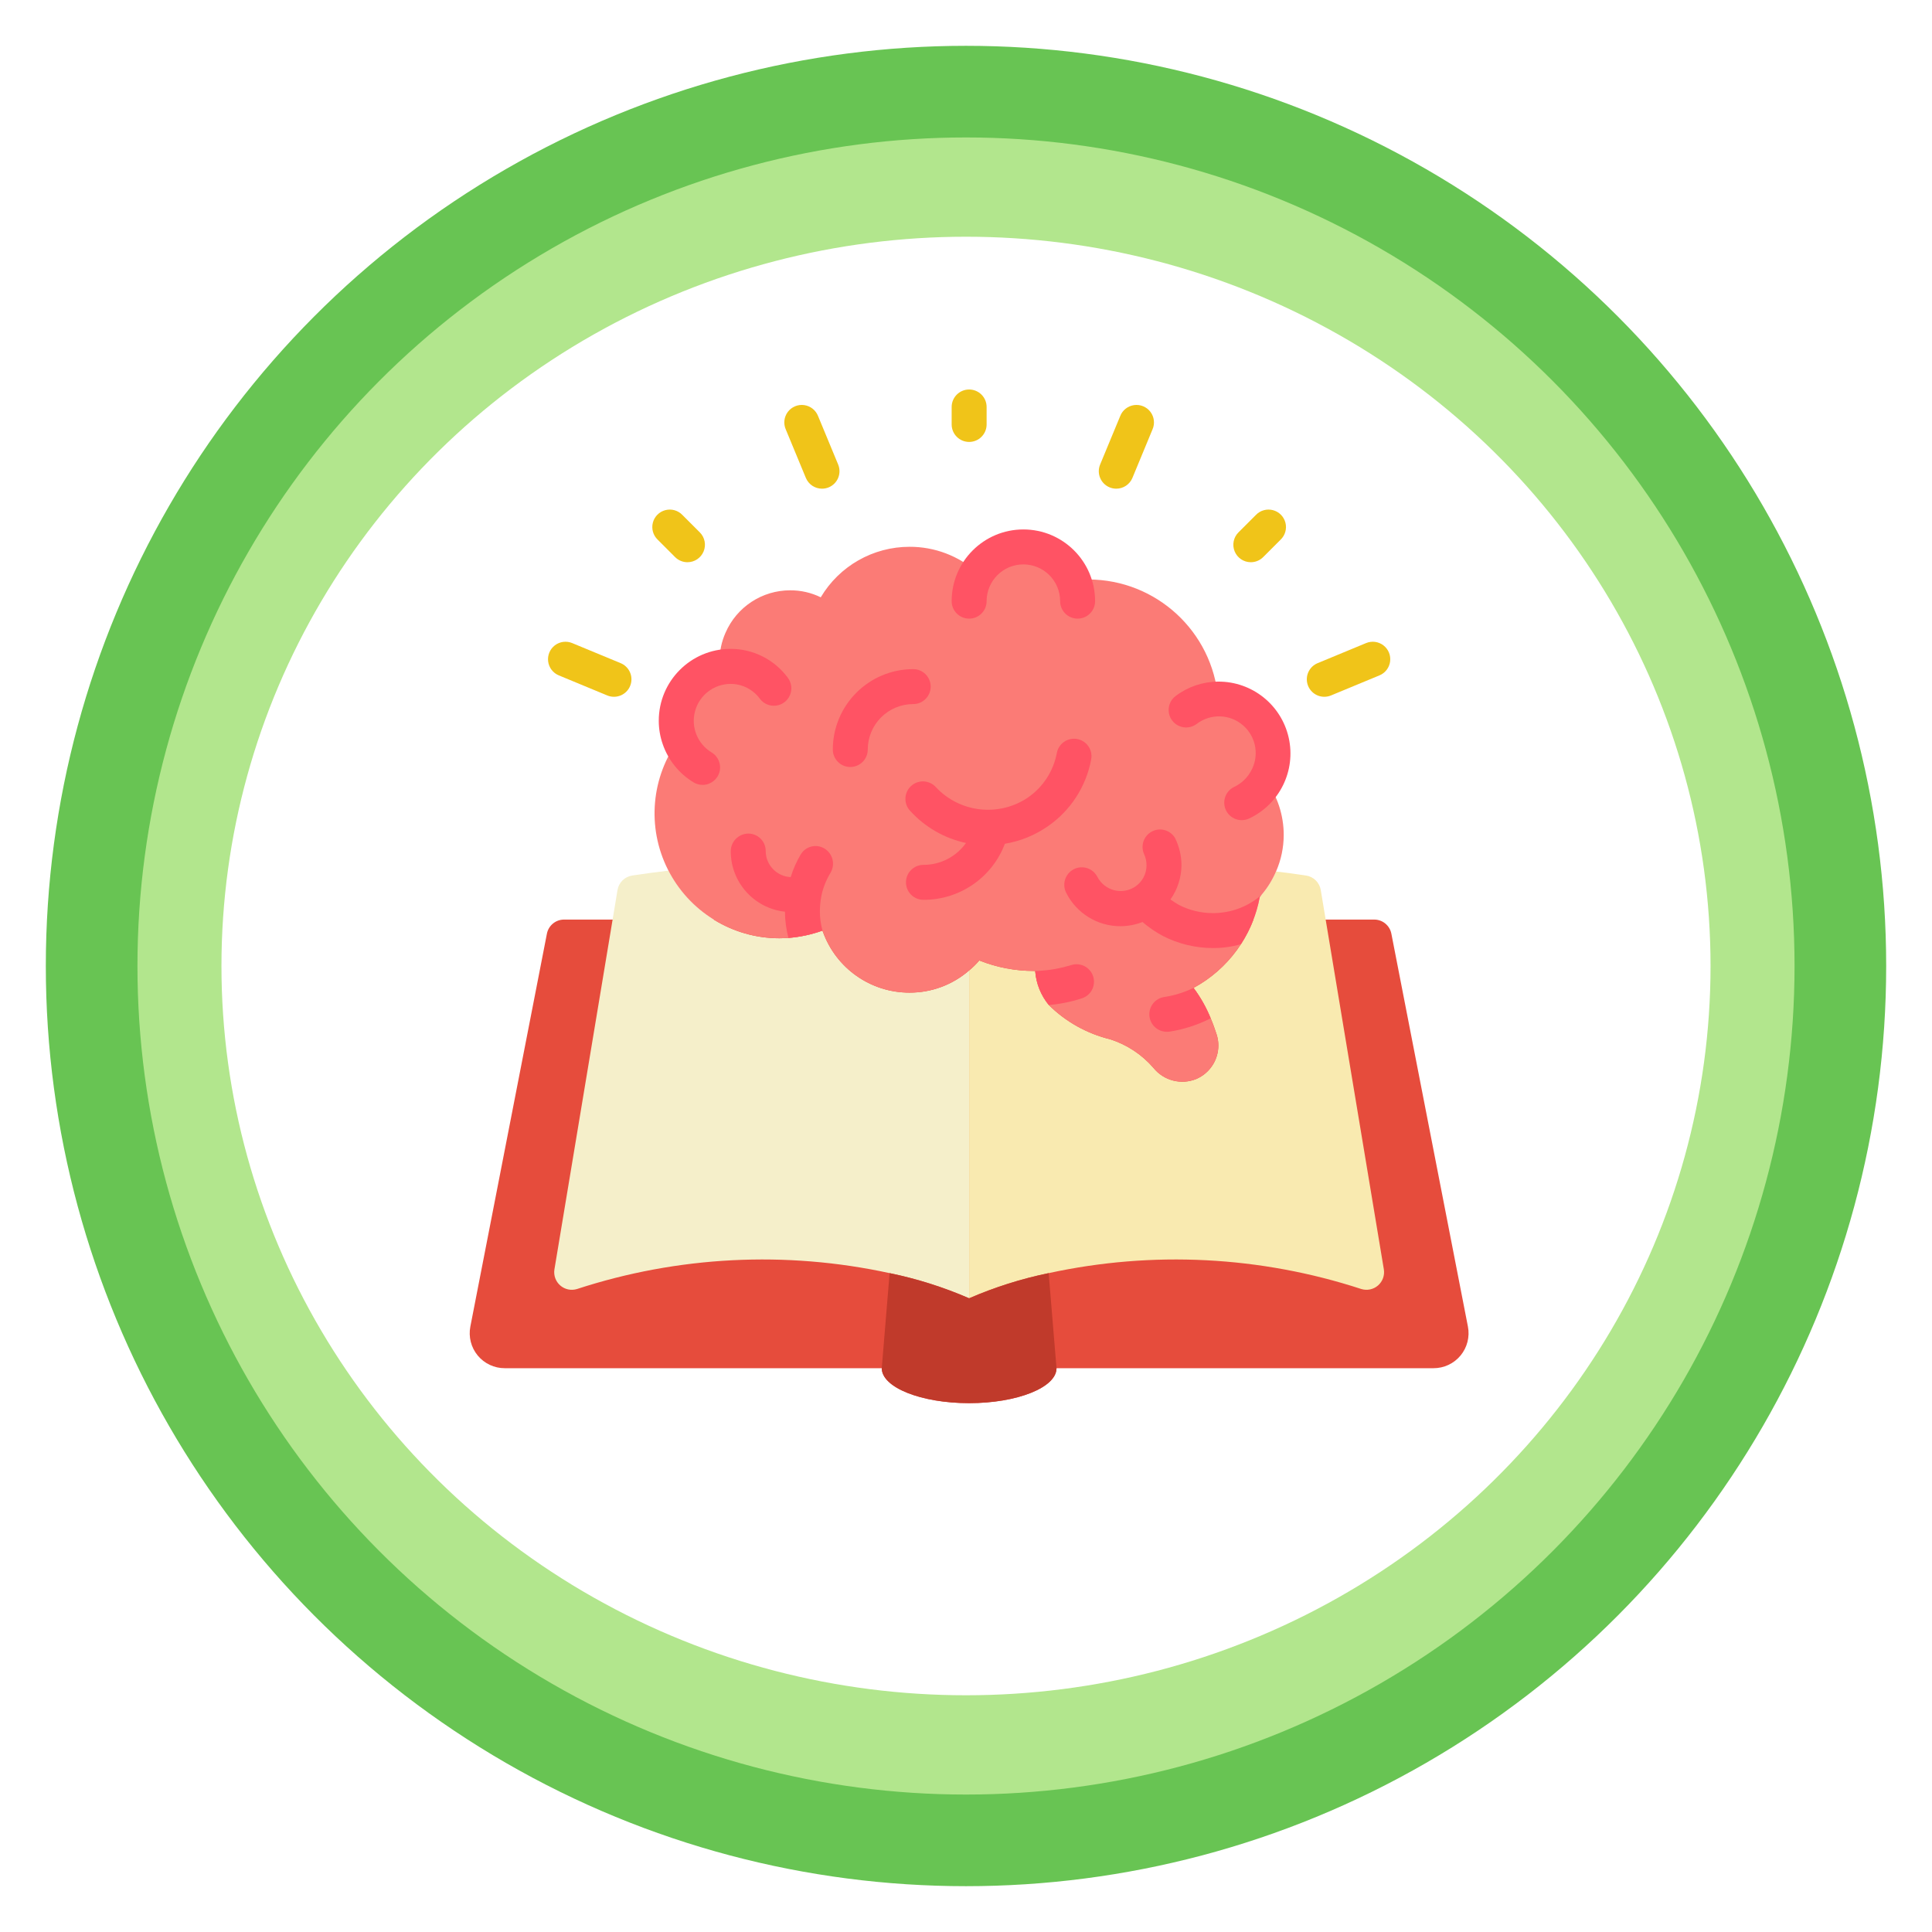 <svg width="253" height="253" viewBox="0 0 253 253" fill="none" xmlns="http://www.w3.org/2000/svg">
<g filter="url(#filter0_d)">
<circle cx="126.5" cy="126.5" r="120.5" fill="#68C453"/>
</g>
<g filter="url(#filter1_d)">
<circle cx="126.5" cy="126.5" r="108.5" fill="#B2E68D"/>
</g>
<ellipse cx="126.5" cy="126.5" rx="97.5" ry="95.5" fill="white"/>
<g clip-path="url(#clip0)">
<g clip-path="url(#clip1)">
<path d="M80.223 120.42H73.861C72.766 120.422 71.826 121.199 71.618 122.274L61.593 173.722C61.333 175.066 61.688 176.456 62.561 177.511C63.434 178.565 64.733 179.174 66.102 179.169H115.468C115.468 181.687 120.594 183.746 126.911 183.746C133.228 183.746 138.354 181.687 138.354 179.169H187.72C189.089 179.174 190.388 178.565 191.261 177.511C192.133 176.456 192.488 175.066 192.228 173.722L182.204 122.274C181.996 121.199 181.056 120.422 179.961 120.42H80.223Z" fill="#E64C3C"/>
<path d="M126.911 127.08V170.015C123.563 168.561 120.073 167.456 116.498 166.719C102.907 163.765 88.775 164.483 75.554 168.802C74.794 169.034 73.968 168.858 73.368 168.337C72.769 167.816 72.479 167.024 72.602 166.239L80.223 120.42L80.864 116.552C81.028 115.571 81.803 114.805 82.786 114.653C84.342 114.424 85.945 114.195 87.546 114.012C90.343 119.448 95.943 122.867 102.056 122.869C102.468 122.869 102.857 122.846 103.246 122.823C104.77 122.704 106.272 122.381 107.709 121.862C107.714 121.911 107.73 121.958 107.755 121.999C109.468 126.796 114.014 129.995 119.107 129.987C121.974 129.996 124.748 128.963 126.911 127.08L126.911 127.08Z" fill="#F5EFCA"/>
<path d="M178.268 168.801C165.047 164.483 150.915 163.764 137.324 166.719C133.749 167.456 130.259 168.56 126.911 170.014V127.08C127.392 126.686 127.837 126.25 128.238 125.775C130.525 126.685 132.964 127.151 135.425 127.148H135.562C135.681 128.785 136.305 130.344 137.347 131.611C139.569 133.807 142.345 135.358 145.38 136.097C147.582 136.8 149.547 138.099 151.056 139.85C152.401 141.517 154.681 142.103 156.663 141.292C158.408 140.538 159.541 138.822 159.547 136.921C159.549 136.424 159.472 135.929 159.318 135.456C159.089 134.747 158.837 134.037 158.54 133.351C157.966 131.933 157.212 130.594 156.297 129.368C160.836 126.914 164.024 122.54 164.971 117.468C165.04 117.376 165.131 117.284 165.2 117.193C165.983 116.272 166.623 115.238 167.099 114.126C168.427 114.286 169.731 114.447 171.036 114.652C172.019 114.805 172.794 115.57 172.958 116.552L173.599 120.42L181.22 166.238C181.343 167.023 181.053 167.816 180.453 168.337C179.853 168.858 179.028 169.033 178.268 168.801L178.268 168.801Z" fill="#F9EAB0"/>
<path d="M138.354 179.169C138.354 181.687 133.228 183.746 126.911 183.746C120.595 183.746 115.468 181.687 115.468 179.169L116.498 166.719C120.073 167.456 123.563 168.56 126.911 170.015C130.259 168.56 133.749 167.456 137.324 166.719L138.354 179.169Z" fill="#C03A2B"/>
<path d="M168.106 109.344C168.104 110.99 167.761 112.619 167.099 114.127C166.623 115.239 165.982 116.272 165.199 117.194C165.131 117.285 165.039 117.377 164.97 117.468C164.023 122.541 160.835 126.914 156.296 129.369C157.212 130.595 157.965 131.933 158.539 133.351C158.837 134.038 159.089 134.747 159.317 135.457C159.471 135.93 159.549 136.424 159.546 136.922C159.54 138.823 158.408 140.539 156.663 141.293C154.68 142.104 152.401 141.518 151.055 139.851C149.546 138.1 147.582 136.801 145.38 136.098C142.345 135.359 139.568 133.808 137.347 131.612C136.304 130.345 135.68 128.786 135.561 127.149H135.424C132.963 127.152 130.524 126.686 128.238 125.776C127.836 126.25 127.392 126.687 126.91 127.081C124.748 128.964 121.974 129.997 119.106 129.987C114.013 129.995 109.467 126.796 107.755 122C107.729 121.958 107.714 121.911 107.709 121.862C106.271 122.381 104.77 122.705 103.246 122.824C102.857 122.847 102.468 122.869 102.056 122.869C95.87 122.865 90.217 119.371 87.447 113.84C84.676 108.31 85.264 101.69 88.965 96.733C88.69 95.986 88.55 95.195 88.553 94.399C88.539 91.017 90.915 88.095 94.229 87.419C94.241 87.406 94.257 87.398 94.275 87.396C94.252 87.121 94.229 86.847 94.229 86.549C94.226 85.28 94.491 84.024 95.007 82.864C96.467 79.487 99.796 77.301 103.475 77.303C104.863 77.296 106.233 77.609 107.48 78.218C109.916 74.116 114.335 71.603 119.106 71.604C122.38 71.592 125.542 72.79 127.986 74.969C129.389 72.706 131.941 71.418 134.595 71.636C137.248 71.853 139.557 73.537 140.574 75.998C141.227 75.925 141.884 75.887 142.542 75.884C151.409 75.899 158.789 82.701 159.523 91.538H159.592C161.478 91.538 163.286 92.289 164.617 93.624C165.948 94.96 166.693 96.77 166.687 98.656C166.682 99.889 166.368 101.101 165.771 102.18C167.29 104.26 168.108 106.769 168.106 109.344L168.106 109.344Z" fill="#FB7B76"/>
<path d="M126.911 57.872C125.647 57.872 124.622 56.847 124.622 55.583V53.295C124.622 52.031 125.647 51.006 126.911 51.006C128.175 51.006 129.199 52.031 129.199 53.295V55.583C129.199 56.847 128.175 57.872 126.911 57.872Z" fill="#F0C419"/>
<path d="M163.797 73.624C162.872 73.624 162.037 73.066 161.683 72.211C161.329 71.356 161.525 70.372 162.179 69.718L164.468 67.429C165.042 66.834 165.893 66.595 166.694 66.805C167.494 67.014 168.119 67.639 168.328 68.439C168.537 69.239 168.299 70.09 167.704 70.665L165.415 72.954C164.986 73.383 164.404 73.624 163.797 73.624Z" fill="#F0C419"/>
<path d="M90.025 73.624C89.419 73.624 88.837 73.383 88.407 72.954L86.119 70.665C85.524 70.09 85.285 69.239 85.495 68.439C85.704 67.639 86.329 67.014 87.129 66.805C87.929 66.595 88.78 66.834 89.355 67.429L91.644 69.718C92.298 70.372 92.494 71.356 92.139 72.211C91.785 73.066 90.951 73.624 90.025 73.624Z" fill="#F0C419"/>
<path d="M107.643 63.994C106.717 63.994 105.883 63.437 105.528 62.582L102.901 56.238C102.567 55.478 102.67 54.598 103.169 53.936C103.669 53.275 104.488 52.935 105.31 53.049C106.131 53.163 106.827 53.712 107.128 54.484L109.758 60.829C109.991 61.39 109.992 62.021 109.759 62.582C109.527 63.144 109.081 63.59 108.519 63.822C108.241 63.935 107.943 63.994 107.643 63.994H107.643Z" fill="#F0C419"/>
<path d="M146.179 63.994C145.879 63.993 145.581 63.934 145.303 63.82C144.742 63.587 144.296 63.142 144.064 62.581C143.832 62.02 143.832 61.389 144.065 60.829L146.694 54.484C146.995 53.712 147.691 53.163 148.513 53.049C149.334 52.935 150.153 53.275 150.653 53.936C151.153 54.598 151.255 55.478 150.921 56.238L148.294 62.582C147.94 63.437 147.105 63.994 146.179 63.994L146.179 63.994Z" fill="#F0C419"/>
<path d="M173.427 91.245C172.332 91.248 171.389 90.477 171.175 89.403C170.962 88.33 171.538 87.255 172.55 86.84L178.894 84.212C179.65 83.899 180.515 84.013 181.163 84.511C181.812 85.009 182.146 85.815 182.039 86.626C181.932 87.437 181.401 88.129 180.645 88.442L174.303 91.069C174.026 91.185 173.728 91.245 173.427 91.245L173.427 91.245Z" fill="#F0C419"/>
<path d="M80.395 91.245C80.094 91.245 79.796 91.185 79.518 91.069L73.176 88.442C72.421 88.129 71.89 87.437 71.783 86.626C71.676 85.815 72.01 85.009 72.658 84.511C73.307 84.013 74.172 83.899 74.927 84.212L81.271 86.84C82.284 87.255 82.86 88.33 82.646 89.403C82.433 90.477 81.489 91.248 80.395 91.245Z" fill="#F0C419"/>
<path d="M165.199 117.193C165.13 117.285 165.039 117.376 164.97 117.468C164.567 119.672 163.727 121.773 162.499 123.647C161.3 123.987 160.06 124.157 158.814 124.15C156.546 124.144 154.311 123.603 152.291 122.571C151.335 122.06 150.437 121.446 149.614 120.74C148.701 121.094 147.732 121.28 146.753 121.29C143.73 121.305 140.961 119.601 139.612 116.896C139.244 116.164 139.295 115.291 139.745 114.607C140.194 113.922 140.975 113.53 141.793 113.577C142.611 113.624 143.341 114.104 143.709 114.836C144.161 115.703 144.962 116.337 145.91 116.578C146.859 116.818 147.864 116.642 148.675 116.094C149.591 115.47 150.139 114.433 150.14 113.325C150.143 112.795 150.026 112.27 149.797 111.792C149.336 110.685 149.807 109.411 150.877 108.87C151.947 108.329 153.252 108.705 153.87 109.732C154.427 110.848 154.717 112.078 154.717 113.325C154.699 114.924 154.196 116.48 153.275 117.788C153.642 118.04 154.008 118.292 154.374 118.498C155.747 119.204 157.269 119.573 158.814 119.573C161.162 119.586 163.433 118.74 165.199 117.193Z" fill="#FF5364"/>
<path d="M137.21 108.208C140.175 106.165 142.213 103.035 142.883 99.497C143.054 98.687 142.774 97.848 142.151 97.303C141.528 96.758 140.659 96.592 139.879 96.869C139.099 97.145 138.529 97.821 138.388 98.636C137.94 100.997 136.578 103.085 134.598 104.447C130.791 107.012 125.684 106.43 122.551 103.074C121.699 102.139 120.249 102.072 119.314 102.924C118.378 103.777 118.311 105.226 119.164 106.161C121.105 108.305 123.671 109.784 126.499 110.391C125.217 112.193 123.14 113.261 120.928 113.256C119.664 113.256 118.64 114.281 118.64 115.545C118.64 116.809 119.664 117.833 120.928 117.833C125.666 117.852 129.917 114.926 131.591 110.494C133.61 110.158 135.53 109.377 137.21 108.208Z" fill="#FF5364"/>
<path d="M158.539 133.35C156.857 134.209 155.05 134.796 153.184 135.09C153.063 135.109 152.94 135.116 152.818 135.113C151.612 135.124 150.605 134.198 150.514 132.996C150.424 131.794 151.281 130.728 152.474 130.558C153.801 130.357 155.09 129.956 156.296 129.368C157.212 130.594 157.965 131.932 158.539 133.35H158.539Z" fill="#FF5364"/>
<path d="M107.549 117.376C107.434 118.018 107.372 118.669 107.366 119.322C107.361 120.18 107.477 121.035 107.709 121.862C106.272 122.381 104.77 122.704 103.246 122.823C102.954 121.702 102.8 120.549 102.789 119.39C98.757 118.951 95.702 115.55 95.694 111.495C95.686 110.22 96.708 109.178 97.983 109.16C98.587 109.156 99.168 109.393 99.597 109.818C100.026 110.243 100.269 110.822 100.271 111.426V111.495C100.305 113.303 101.737 114.775 103.544 114.859C103.86 113.827 104.298 112.835 104.849 111.907C105.156 111.382 105.662 111.003 106.252 110.857C106.843 110.71 107.467 110.808 107.984 111.128C109.06 111.794 109.406 113.198 108.762 114.287C108.181 115.238 107.77 116.284 107.549 117.376H107.549Z" fill="#FF5364"/>
<path d="M141.581 130.764C140.206 131.204 138.786 131.488 137.347 131.611C136.305 130.344 135.681 128.785 135.562 127.148C135.784 127.152 136.005 127.145 136.226 127.125C137.585 127.039 138.929 126.793 140.231 126.393C141.02 126.122 141.894 126.303 142.512 126.864C143.13 127.425 143.393 128.277 143.199 129.089C143.006 129.901 142.386 130.543 141.581 130.764H141.581Z" fill="#FF5364"/>
<path d="M121.875 89.913C121.875 88.649 120.851 87.624 119.587 87.624C113.775 87.63 109.065 92.34 109.059 98.152C109.059 99.416 110.084 100.44 111.348 100.44C112.612 100.44 113.636 99.416 113.636 98.152C113.636 96.574 114.263 95.06 115.379 93.944C116.495 92.828 118.009 92.201 119.587 92.201C120.851 92.201 121.875 91.177 121.875 89.913Z" fill="#FF5364"/>
<path d="M92.005 102.781C91.589 102.782 91.181 102.668 90.826 102.452C88.939 101.313 87.511 99.548 86.791 97.465C86.443 96.474 86.266 95.432 86.267 94.382C86.267 89.195 90.464 84.986 95.65 84.971C98.622 84.96 101.42 86.371 103.178 88.768C103.665 89.425 103.766 90.291 103.441 91.042C103.116 91.793 102.416 92.313 101.603 92.407C100.791 92.501 99.99 92.155 99.502 91.498C98.605 90.274 97.177 89.553 95.659 89.558C93.493 89.57 91.599 91.021 91.024 93.109C90.449 95.198 91.333 97.414 93.188 98.534C94.07 99.064 94.489 100.117 94.213 101.109C93.937 102.1 93.034 102.785 92.005 102.784L92.005 102.781Z" fill="#FF5364"/>
<path d="M141.116 81.012C139.852 81.012 138.827 79.987 138.827 78.724C138.827 76.065 136.672 73.909 134.013 73.909C131.355 73.909 129.199 76.065 129.199 78.724C129.199 79.987 128.175 81.012 126.911 81.012C125.647 81.012 124.622 79.987 124.622 78.724C124.622 73.537 128.827 69.332 134.013 69.332C139.2 69.332 143.405 73.537 143.405 78.724C143.405 79.331 143.164 79.913 142.734 80.342C142.305 80.771 141.723 81.012 141.116 81.012L141.116 81.012Z" fill="#FF5364"/>
<path d="M162.584 107.4C161.521 107.39 160.606 106.649 160.373 105.612C160.141 104.576 160.653 103.515 161.609 103.052C162.521 102.623 163.278 101.923 163.776 101.047C164.941 99.063 164.536 96.532 162.81 95.01C161.085 93.489 158.523 93.403 156.7 94.806C155.689 95.564 154.254 95.359 153.496 94.348C152.737 93.337 152.942 91.903 153.954 91.144C155.555 89.932 157.506 89.27 159.515 89.258C163.937 89.228 167.782 92.281 168.756 96.594C169.73 100.908 167.569 105.317 163.564 107.19C163.257 107.332 162.922 107.404 162.584 107.4H162.584Z" fill="#FF5364"/>
</g>
</g>
<defs>
<filter id="filter0_d" x="0" y="0" width="253" height="253" filterUnits="userSpaceOnUse" color-interpolation-filters="sRGB">
<feFlood flood-opacity="0" result="BackgroundImageFix"/>
<feColorMatrix in="SourceAlpha" type="matrix" values="0 0 0 0 0 0 0 0 0 0 0 0 0 0 0 0 0 0 127 0"/>
<feOffset/>
<feGaussianBlur stdDeviation="3"/>
<feColorMatrix type="matrix" values="0 0 0 0 0 0 0 0 0 0 0 0 0 0 0 0 0 0 0.184 0"/>
<feBlend mode="normal" in2="BackgroundImageFix" result="effect1_dropShadow"/>
<feBlend mode="normal" in="SourceGraphic" in2="effect1_dropShadow" result="shape"/>
</filter>
<filter id="filter1_d" x="12" y="12" width="229" height="229" filterUnits="userSpaceOnUse" color-interpolation-filters="sRGB">
<feFlood flood-opacity="0" result="BackgroundImageFix"/>
<feColorMatrix in="SourceAlpha" type="matrix" values="0 0 0 0 0 0 0 0 0 0 0 0 0 0 0 0 0 0 127 0"/>
<feOffset/>
<feGaussianBlur stdDeviation="3"/>
<feColorMatrix type="matrix" values="0 0 0 0 0 0 0 0 0 0 0 0 0 0 0 0 0 0 0.184 0"/>
<feBlend mode="normal" in2="BackgroundImageFix" result="effect1_dropShadow"/>
<feBlend mode="normal" in="SourceGraphic" in2="effect1_dropShadow" result="shape"/>
</filter>
<clipPath id="clip0">
<rect width="130.802" height="132.74" fill="white" transform="translate(61.51 51.006)"/>
</clipPath>
<clipPath id="clip1">
<rect width="130.802" height="132.74" fill="white" transform="translate(61.51 51.006)"/>
</clipPath>
</defs>
</svg>
